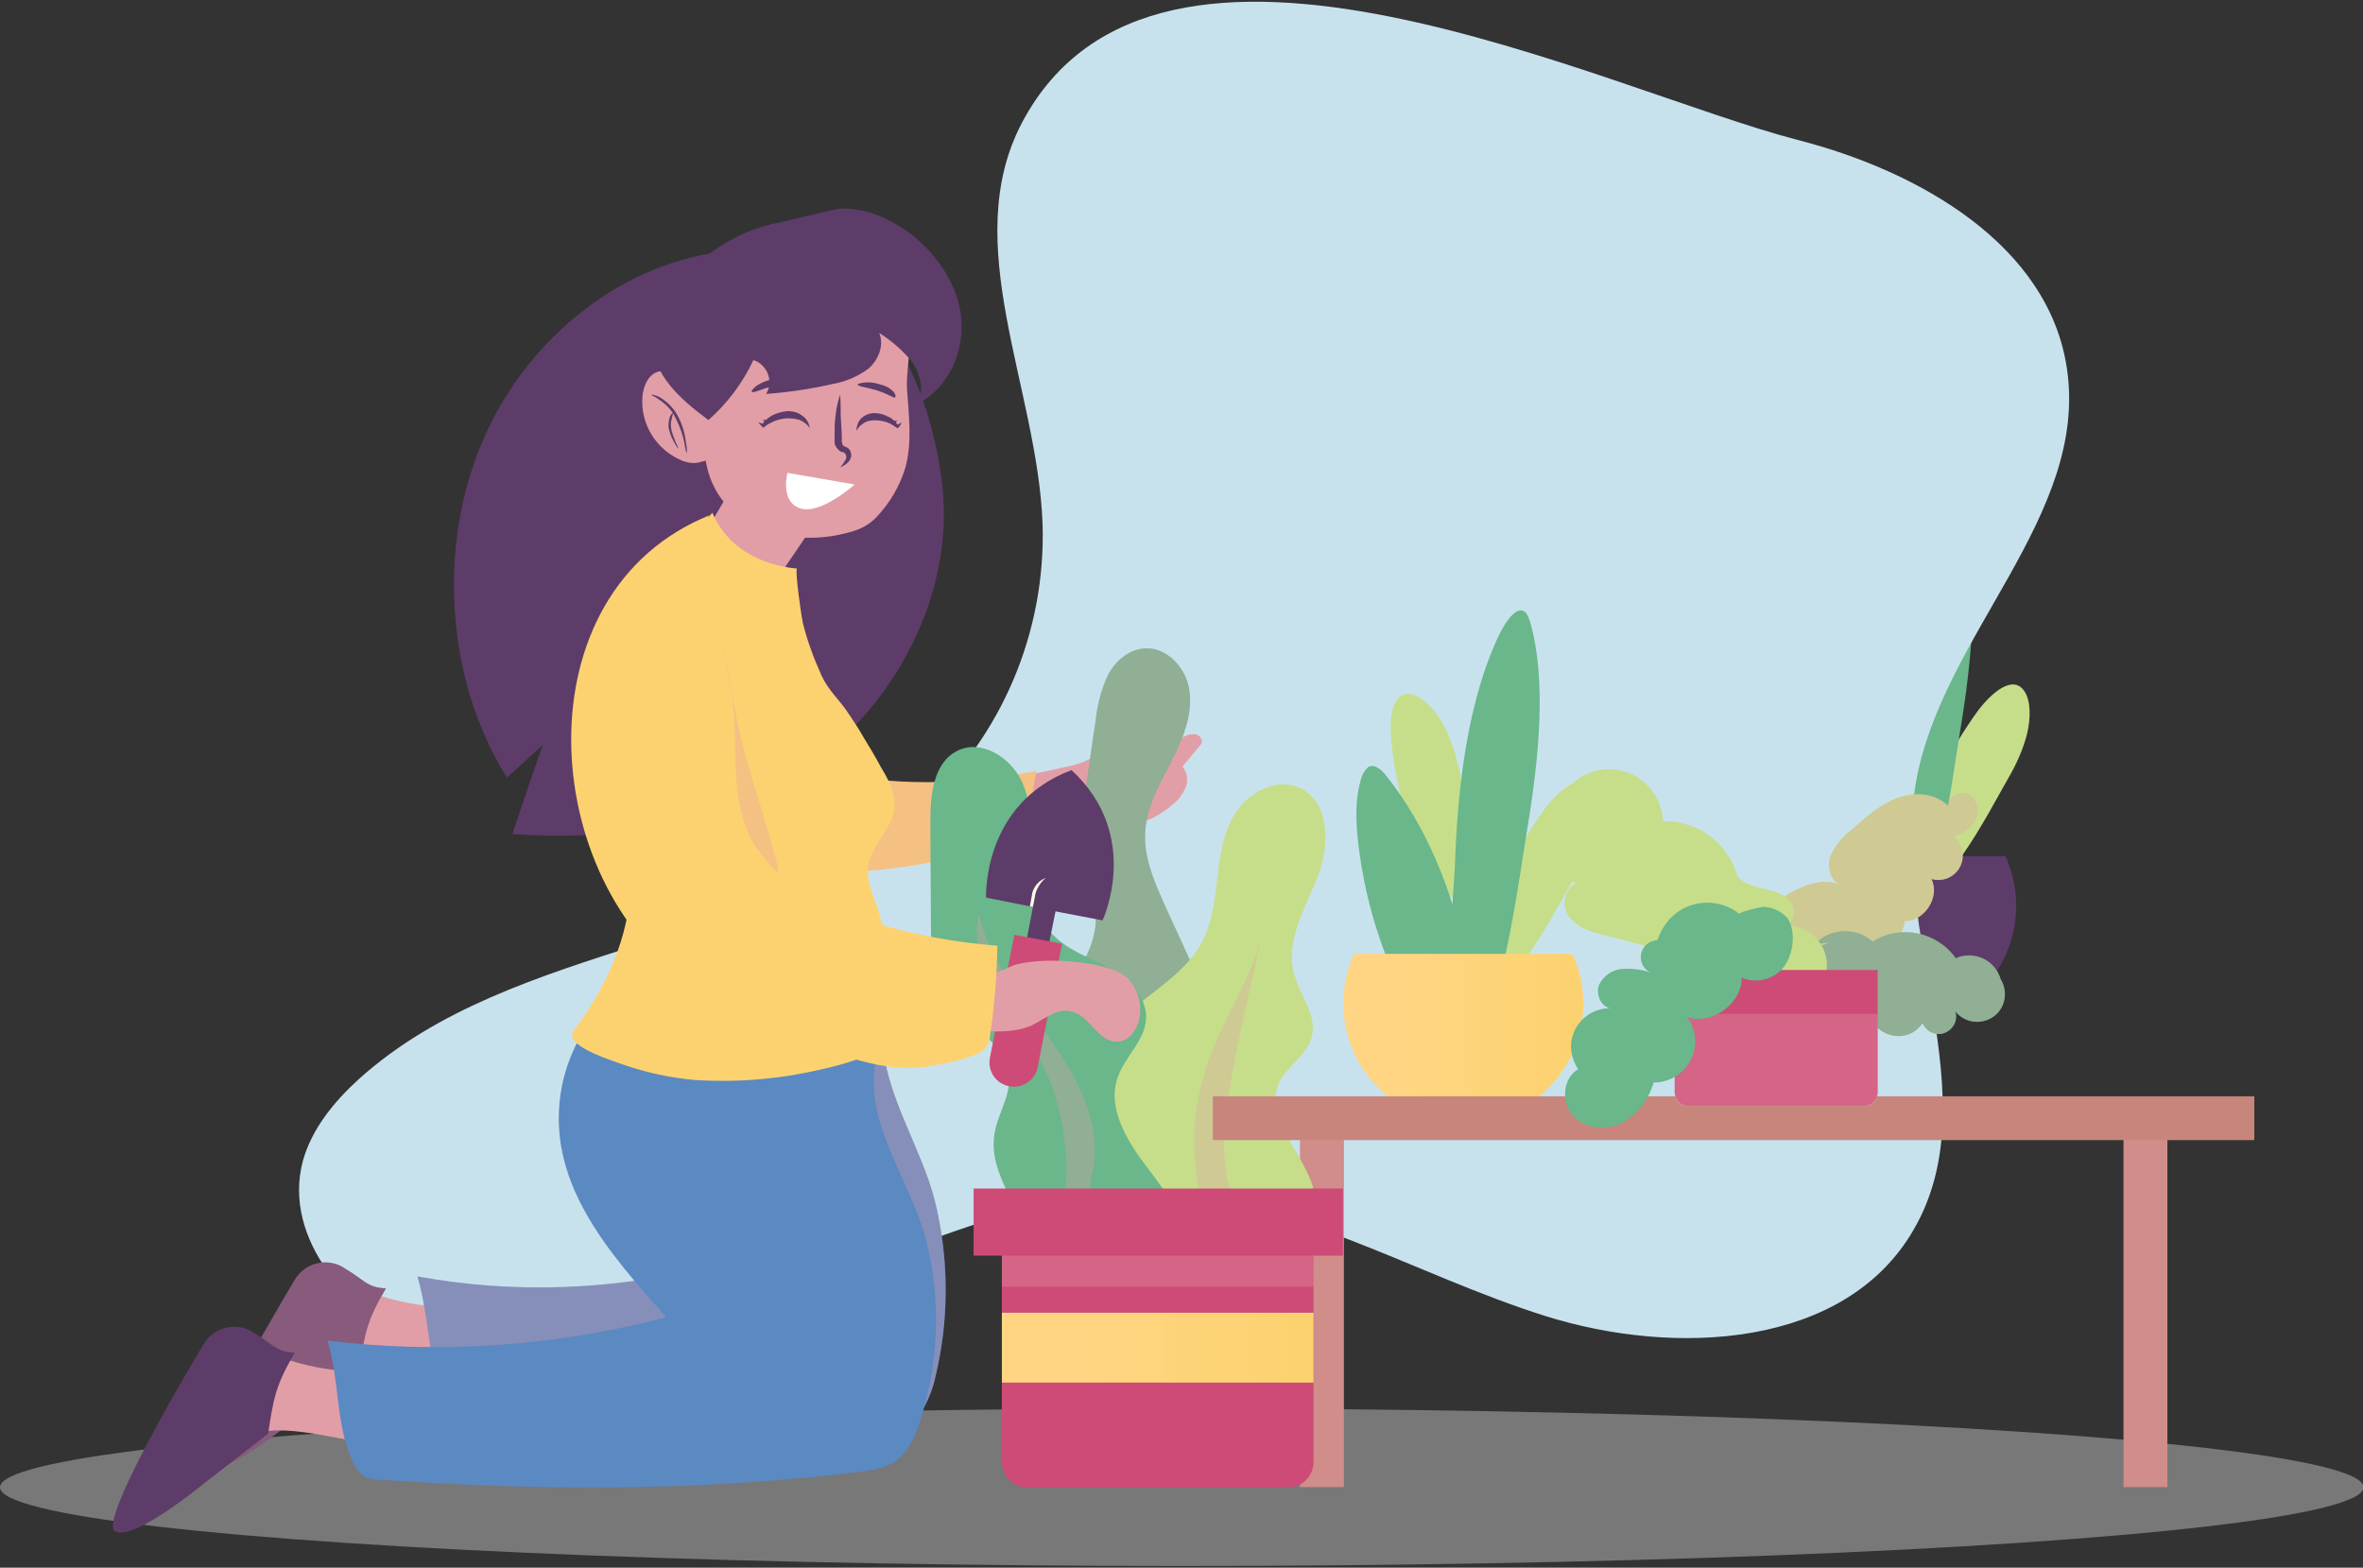 <?xml version="1.0" encoding="utf-8"?>
<!-- Generator: Adobe Illustrator 24.1.2, SVG Export Plug-In . SVG Version: 6.00 Build 0)  -->
<svg version="1.1" id="Layer_1" xmlns="http://www.w3.org/2000/svg" xmlns:xlink="http://www.w3.org/1999/xlink" x="0px" y="0px"
	 viewBox="0 0 426.1 282.7" style="enable-background:new 0 0 426.1 282.7;" xml:space="preserve">
<rect x="0" y="0" width="426.1" height="282.7" fill="#333333" stroke="none"/>
<style type="text/css">
	.st0{fill:#C6DE8A;}
	.st1{fill:#69B78B;}
	.st2{fill:#5E3C69;}
	.st3{opacity:0.45;fill:#CCCCCC;enable-background:new    ;}
	.st4{fill:#C8E2ED;}
	.st5{fill:#C7857C;}
	.st6{opacity:0.32;fill:#E29EA6;enable-background:new    ;}
	.st7{fill:#E29EA6;}
	.st8{opacity:0.32;}
	.st9{fill:url(#SVGID_1_);}
	.st10{fill:#CD4B76;}
	.st11{fill:url(#SVGID_2_);}
	.st12{fill:url(#SVGID_3_);}
	.st13{fill:#F9FAE8;}
	.st14{fill:#5B89C2;}
	.st15{fill:url(#SVGID_4_);}
	.st16{fill:#FFFFFF;}
	.st17{fill:url(#SVGID_5_);}
</style>
<g transform="translate(-51.375 -280.884)">
	<g transform="translate(371.686 372.985)">
		<path class="st0" d="M36.4,36c2.6-3.4,6.3-6.4,8.3-3.5c1.2,1.7,1.2,4.9,0.5,7.8c-0.7,2.7-1.9,5.4-3.3,7.8
			c-3.3,5.7-13.6,26-16.3,17.3C22.9,56.8,32.3,41.6,36.4,36z"/>
		<path class="st0" d="M8.6,23.7c-0.4-4.3,0.3-9,3.7-8.2c2,0.4,4.2,2.8,5.7,5.4c1.3,2.5,2.2,5.2,2.8,8c1.4,6.4,7.6,28.4-0.4,23.8
			C12.6,48.2,9.2,30.7,8.6,23.7z"/>
		<path class="st1" d="M20.1,46.2c0.5-14.2,2.3-29.7,8.1-41.7c1.3-2.6,3.3-5.2,4.7-3.7c0.4,0.5,0.6,1.2,0.8,1.8
			c2.9,10.3,1.6,24.1-0.5,36.8c-1.2,7-4.8,35.2-9.6,37C16.8,79,19.9,52.5,20.1,46.2z"/>
		<path class="st1" d="M15.9,78.5C9,68.2,4.6,56.5,2.9,44.2c-0.6-4.4-1-9,0.2-13.2c0.2-0.9,0.7-1.8,1.4-2.4c1.1-0.6,2.4,0.6,3.3,1.7
			c10.9,13.8,16.8,34.2,15.7,54.1"/>
		<path class="st2" d="M1.9,62.3C-3,73.2,1.8,86,12.7,90.9c10.9,4.9,23.7,0.1,28.6-10.7c2.6-5.7,2.6-12.2,0-17.9H1.9z"/>
	</g>
	<g transform="translate(51.375 280.884)">
		<ellipse class="st3" cx="213.1" cy="268.2" rx="213.1" ry="14.2"/>
		<path class="st4" d="M184.3,22.1c-11.5,21.8,2.8,47.8,3.7,72.4c0.6,19.4-7.3,38.1-21.6,51.2c-28.1,25.5-73.5,23.5-101.7,48.9
			c-4.5,4.1-8.5,9-10.1,14.8c-3.7,14,8.4,28,22,33c42.9,15.8,86.1-28.4,131.8-27.1c24.6,0.7,46.7,14.6,70.2,22s54.2,5.8,66.5-15.6
			c13.7-23.7-4.4-53.8,0.4-80.7c4.7-26.5,31.2-48,27.2-74.6c-3.3-22.2-26.6-35.5-48.3-41.1C289.4,16.3,208.8-24.2,184.3,22.1z"/>
		<g transform="translate(234.425 201.065)">
			<rect x="0" y="0.3" class="st5" width="7.9" height="66.8"/>
			<rect x="148.5" y="0.3" class="st5" width="7.9" height="66.8"/>
			<rect x="0" y="0.3" class="st6" width="7.9" height="66.8"/>
			<rect x="148.5" y="0.3" class="st6" width="7.9" height="66.8"/>
		</g>
		<path class="st2" d="M169.8,86.5c2.7,20.4-8.5,40.8-24.1,51.7s-34.9,13.5-53.3,12.2c1.8-5.4,3.6-10.8,5.5-16.1
			c-2.2,2-4.3,4-6.5,5.9C80.5,122.8,78.8,98.8,87,79.6s26-32.8,45-34.4C153.9,43.4,166.8,63.9,169.8,86.5z"/>
		<g transform="translate(108.819 125.623)">
			<path class="st7" d="M107.9,8.2c0-0.7-0.4-1.2-1.1-1.4c-0.6-0.1-1.2,0-1.8,0.3c-1.5,0.5-10.6,3.2-11,4.5c0.4-0.9,1-1.8,1.6-2.7
				c3.1-6.1-6.4,1.5-7.1,1.9c-1.5,0.9-3.1,1.5-4.8,1.8c-16.3,3.9-32.6,4.9-49,0c-9.8-2.8-19.2-7-27.9-12.4C2.8,4.9,0.7,11.2,0,17.7
				c20,10.9,42.7,14.7,65.8,8.5c3.8-1,7.4-2.4,11.3-3c9.5-1.4,17.5,3.3,25.6-3.8c1-0.8,1.8-1.9,2.3-3.1c0.5-1.3,0.2-2.7-0.6-3.7
				c1-1.2,2-2.4,3-3.6C107.6,8.8,107.8,8.5,107.9,8.2z"/>
		</g>
		<g transform="translate(108.819 125.623)" class="st8">
			<path class="st7" d="M107.9,8.2c0-0.7-0.4-1.2-1.1-1.4c-0.6-0.1-1.2,0-1.8,0.3c-1.5,0.5-10.6,3.2-11,4.5c0.4-0.9,1-1.8,1.6-2.7
				c3.1-6.1-6.4,1.5-7.1,1.9c-1.5,0.9-3.1,1.5-4.8,1.8c-16.3,3.9-32.6,4.9-49,0c-9.8-2.8-19.2-7-27.9-12.4C2.8,4.9,0.7,11.2,0,17.7
				c20,10.9,42.7,14.7,65.8,8.5c3.8-1,7.4-2.4,11.3-3c9.5-1.4,17.5,3.3,25.6-3.8c1-0.8,1.8-1.9,2.3-3.1c0.5-1.3,0.2-2.7-0.6-3.7
				c1-1.2,2-2.4,3-3.6C107.6,8.8,107.8,8.5,107.9,8.2z"/>
		</g>
		<g transform="translate(109.215 125.23)">
			
				<linearGradient id="SVGID_1_" gradientUnits="userSpaceOnUse" x1="-102.988" y1="44.258" x2="-101.603" y2="44.258" gradientTransform="matrix(77.71 0 0 -31.718 7489.867 1419.99)">
				<stop  offset="0.201" style="stop-color:#FFD584"/>
				<stop  offset="0.917" style="stop-color:#FCD271"/>
			</linearGradient>
			<path class="st9" d="M33.2,12.1c-9.1-2.8-17.9-6.8-26-11.8C2.2,6,0.1,14.3,0,22.4c18.4,9.2,39.3,11.9,59.4,7.7
				c6-1.2,12.7-2.4,16.5-3c0.7-3.2,0.9-10.1,1.8-13.3C62.9,16.7,48,16.8,33.2,12.1z"/>
		</g>
		<g transform="translate(109.215 125.23)" class="st8">
			<path class="st7" d="M33.2,12.1c-9.1-2.8-17.9-6.8-26-11.8C2.2,6,0.1,14.3,0,22.4c18.4,9.2,39.3,11.9,59.4,7.7
				c6-1.2,12.7-2.4,16.5-3c0.7-3.2,0.9-10.1,1.8-13.3C62.9,16.7,48,16.8,33.2,12.1z"/>
		</g>
		<g transform="translate(167.761 116.428)">
			<g transform="translate(21.581)">
				<path class="st1" d="M8.2,50.5c0.3-3.1-1-6-1.7-9c-1.4-6-0.6-12.2,0.3-18.3c0.5-3.2,0.9-6.4,1.4-9.5c0.3-2.9,1-5.7,2.2-8.3
					c1.3-2.6,3.8-4.7,6.6-4.9c3.8-0.3,7.2,3.1,8,6.9s-0.4,7.7-2,11.2s-3.7,6.8-4.9,10.4c-0.8,2.2-1.1,4.6-0.9,6.9
					c0.3,3.7,1.9,7.3,3.4,10.7c0.9,2,1.9,4.1,2.8,6.1c2.2,4.8,4.5,9.7,5.4,15s0.3,11-2.8,15.3C18,94,8.4,85.6,2.7,77.7
					C-5.4,66.3,7,61.1,8.2,50.5z"/>
				<path class="st6" d="M8.2,50.5c0.3-3.1-1-6-1.7-9c-1.4-6-0.6-12.2,0.3-18.3c0.5-3.2,0.9-6.4,1.4-9.5c0.3-2.9,1-5.7,2.2-8.3
					c1.3-2.6,3.8-4.7,6.6-4.9c3.8-0.3,7.2,3.1,8,6.9s-0.4,7.7-2,11.2s-3.7,6.8-4.9,10.4c-0.8,2.2-1.1,4.6-0.9,6.9
					c0.3,3.7,1.9,7.3,3.4,10.7c0.9,2,1.9,4.1,2.8,6.1c2.2,4.8,4.5,9.7,5.4,15s0.3,11-2.8,15.3C18,94,8.4,85.6,2.7,77.7
					C-5.4,66.3,7,61.1,8.2,50.5z"/>
			</g>
			<path class="st0" d="M48.9,53.6c2-3.7,2.4-8,2.9-12.2s1.2-8.5,3.7-11.9s7.1-5.6,11-3.9c5.6,2.5,5.6,10.5,3.3,16.2
				s-5.8,11.5-4.2,17.4c1,3.9,4.2,7.4,3.2,11.3c-0.8,3.3-4.4,5.2-5.9,8.3c-3.3,7.3,6.7,14.2,6.6,22.2c0,3.7-2.4,7.1-5.4,9.1
				c-3.2,1.9-6.8,3-10.5,3.1c-7.6,0.5-15.6-1.5-21.3-6.6c-7.6-6.8-9.7-18.6-5.5-27.6c2.4-5.5,6-10.4,10.6-14.2
				C41.6,61.3,46.3,58.4,48.9,53.6z"/>
			<path class="st1" d="M14.2,77.8C14,71.6,6.4,68.6,2.9,63.4c-2.7-4-2.8-9.2-2.8-14C0.1,43.5,0,37.6,0,31.8C0,27,0.5,21.2,4.8,19
				c4.2-2.2,9.5,1,11.6,5.3s1.7,9.2,1.7,14s0.5,9.9,3.6,13.4c2.7,3.1,6.7,4.4,10.3,6.3s7.1,5.2,6.9,9.3c-0.2,3.9-3.8,6.8-5.1,10.5
				c-2,5.6,1.7,11.6,5.3,16.3s7.7,10.2,6.6,16.1c-2.5,12.9-19.2,7.9-25,0.7c-2.8-3.5-5-8.4-6.9-12.5c-1.5-3.3-2.7-6.2-2.3-9.9
				S14.4,81.6,14.2,77.8z"/>
			<path class="st6" d="M47.6,87.8c0.2-4.4,1.1-8.7,2.5-12.8c2.6-7.6,8-15.2,9.7-23c-1.5,6.7-2.9,13.4-4.4,20.1
				C54.3,77.9,53,83.8,53,89.8c-0.1,4.8,1,9.6,3.2,13.8c1,1.9,3.2,4.1-0.3,4.4c-1.8,0.2-4.1-2-5-3.3c-1.1-1.6-1.8-3.5-2.2-5.4
				C47.8,95.5,47.5,91.7,47.6,87.8z"/>
			<path class="st6" d="M9,56.4c-0.7-2.7-0.8-5.5-0.3-8.2c1.4,6.3,4.9,11.8,8.7,17s7.8,10.3,10.2,16.2c1.4,3.2,2.1,6.7,2.1,10.3
				c0,1.9-0.6,3.6-0.8,5.4c-0.1,1.5,0.4,3.1-0.1,4.6c-0.4,1.3-1.7,2.1-3,1.8c-1.7-0.6-1.7-2.9-1.5-4.6c0.7-7-0.3-14-2.8-20.5
				c-2.5-6.4-7.2-10.7-10.4-16.6C10.2,60.1,9.5,58.3,9,56.4z"/>
			<path class="st10" d="M12.9,99h56.2l0,0v48.2c0,2.6-2.1,4.6-4.6,4.6c0,0,0,0,0,0h-47c-2.6,0-4.6-2.1-4.6-4.6V99L12.9,99z"/>
			
				<linearGradient id="SVGID_2_" gradientUnits="userSpaceOnUse" x1="-154.992" y1="58.592" x2="-153.992" y2="58.592" gradientTransform="matrix(56.235 0 0 -12.624 8728.906 866.237)">
				<stop  offset="0.201" style="stop-color:#FFD584"/>
				<stop  offset="0.917" style="stop-color:#FCD271"/>
			</linearGradient>
			<rect x="12.9" y="120.3" class="st11" width="56.2" height="12.6"/>
			<rect x="12.9" y="99" class="st6" width="56.2" height="16.6"/>
			<rect x="7.8" y="97.9" class="st10" width="66.6" height="12.1"/>
		</g>
		<g transform="translate(242.258 109.705)">
			<path class="st0" d="M36.4,36c2.6-3.4,6.3-6.4,8.3-3.5c1.2,1.7,1.2,4.9,0.5,7.8c-0.7,2.7-1.9,5.4-3.3,7.8
				c-3.3,5.7-13.6,26-16.3,17.3C22.9,56.8,32.3,41.6,36.4,36z"/>
			<path class="st0" d="M8.6,23.7c-0.4-4.3,0.3-9,3.7-8.2c2,0.4,4.2,2.8,5.7,5.4c1.3,2.5,2.2,5.2,2.8,8c1.4,6.4,7.6,28.4-0.4,23.8
				C12.6,48.2,9.2,30.7,8.6,23.7z"/>
			<path class="st1" d="M20.1,46.2c0.5-14.2,2.3-29.7,8.1-41.7c1.3-2.6,3.3-5.2,4.7-3.7c0.4,0.5,0.6,1.2,0.8,1.8
				c2.9,10.3,1.6,24.1-0.5,36.8c-1.2,7-4.8,35.2-9.6,37C16.8,79,19.9,52.5,20.1,46.2z"/>
			<path class="st1" d="M15.9,78.5C9,68.2,4.6,56.5,2.9,44.2c-0.6-4.4-1-9,0.2-13.2c0.2-0.9,0.7-1.8,1.4-2.4
				c1.1-0.6,2.4,0.5,3.3,1.7c10.9,13.8,16.8,34.2,15.7,54.1"/>
			
				<linearGradient id="SVGID_3_" gradientUnits="userSpaceOnUse" x1="-229.559" y1="59.925" x2="-228.559" y2="59.925" gradientTransform="matrix(43.189 0 0 -30.536 9914.481 1907.412)">
				<stop  offset="0.201" style="stop-color:#FFD584"/>
				<stop  offset="0.917" style="stop-color:#FCD271"/>
			</linearGradient>
			<path class="st12" d="M1.9,62.3C-3,73.2,1.8,86,12.7,90.9c10.9,4.9,23.7,0.1,28.6-10.7c2.6-5.7,2.6-12.2,0-17.9H1.9z"/>
		</g>
		<rect x="218.7" y="197.7" class="st5" width="187.8" height="7.9"/>
		<g transform="translate(280.581 138.42)">
			<path class="st0" d="M51.2,21.2c-1.8-0.9-2.4-3.4-1.7-5.3c0.9-1.9,2.2-3.5,3.8-4.7c2.5-2.2,5-4.5,8.2-5.7s7-0.9,9.3,1.5
				c-0.2-1.7,2.1-3,3.6-2.2c1.5,1,2.1,2.9,1.3,4.5c-0.8,1.6-2.3,2.7-4,3.1c1.9,1.5,2.2,4.3,0.7,6.2c-1.1,1.4-2.9,2-4.7,1.5
				c1.6,3.2-1.2,7.6-4.8,7.6c-0.3,2.8-2.8,4.9-5.6,4.6c-0.7,3-3.6,5.1-6.7,4.7c-0.5-0.1-4,2.8-5,3.1c-2.2,0.7-4.5,0.9-6.7,0.4
				c-4.1-0.9-7.8-3.4-6.6-7.8C34,27.5,45.5,18.1,51.2,21.2z"/>
			<path class="st6" d="M51.2,21.2c-1.8-0.9-2.4-3.4-1.7-5.3c0.9-1.9,2.2-3.5,3.8-4.7c2.5-2.2,5-4.5,8.2-5.7s7-0.9,9.3,1.5
				c-0.2-1.7,2.1-3,3.6-2.2c1.5,1,2.1,2.9,1.3,4.5c-0.8,1.6-2.3,2.7-4,3.1c1.9,1.5,2.2,4.3,0.7,6.2c-1.1,1.4-2.9,2-4.7,1.5
				c1.6,3.2-1.2,7.6-4.8,7.6c-0.3,2.8-2.8,4.9-5.6,4.6c-0.7,3-3.6,5.1-6.7,4.7c-0.5-0.1-4,2.8-5,3.1c-2.2,0.7-4.5,0.9-6.7,0.4
				c-4.1-0.9-7.8-3.4-6.6-7.8C34,27.5,45.5,18.1,51.2,21.2z"/>
			<path class="st1" d="M36,36.3c1.4,4.3,5.9,6.7,10.2,5.3c1.3-0.4,2.4-1.1,3.4-2.1c0.8,3,3.8,4.8,6.7,4c0,0,0.1,0,0.1,0
				c0.2,3,2.8,5.1,5.8,4.9c1.6-0.1,3-1,3.9-2.3c0.7,1.6,2.5,2.4,4.1,1.7c1.6-0.7,2.4-2.5,1.7-4.1c-0.1-0.4-0.4-0.7-0.6-1
				c1,2.6,3.9,3.8,6.5,2.8s3.8-3.9,2.8-6.5c-0.1-0.3-0.2-0.5-0.4-0.8c-0.9-3.2-4.2-5-7.4-4.1c-0.2,0.1-0.5,0.2-0.7,0.3
				c-3.4-4.8-10-6.2-15-3c-3-2.7-7.7-2.5-10.5,0.5c1-0.1,1.9-0.3,2.9-0.4"/>
			<path class="st6" d="M36,36.3c1.4,4.3,5.9,6.7,10.2,5.3c1.3-0.4,2.4-1.1,3.4-2.1c0.8,3,3.8,4.8,6.7,4c0,0,0.1,0,0.1,0
				c0.2,3,2.8,5.1,5.8,4.9c1.6-0.1,3-1,3.9-2.3c0.7,1.6,2.5,2.4,4.1,1.7c1.6-0.7,2.4-2.5,1.7-4.1c-0.1-0.4-0.4-0.7-0.6-1
				c1,2.6,3.9,3.8,6.5,2.8s3.8-3.9,2.8-6.5c-0.1-0.3-0.2-0.5-0.4-0.8c-0.9-3.2-4.2-5-7.4-4.1c-0.2,0.1-0.5,0.2-0.7,0.3
				c-3.4-4.8-10-6.2-15-3c-3-2.7-7.7-2.5-10.5,0.5c1-0.1,1.9-0.3,2.9-0.4"/>
			<path class="st0" d="M47.5,39.8c2.3-3.2,1.6-7.6-1.6-9.9c-1.5-1.1-3.4-1.6-5.3-1.3c1.9,0.2,2.9-2.5,1.9-4.1s-3-2.2-4.8-2.6
				s-3.8-0.9-5-2.3c-1.6-6-7.2-10.1-13.4-9.9c-0.2-5.4-4.7-9.6-10.1-9.4c-2.3,0.1-4.6,1-6.3,2.6C1.4,4.3,0.5,6.3,0.5,8.4
				c0.1,2.1,1.7,3.9,3.8,4.2c-2.3-0.1-4.2,1.6-4.3,3.9c-0.1,2.3,1.6,4.2,3.9,4.3c0.3,0,0.7,0,1-0.1c-2.7-0.4-4.2,3.5-2.8,5.8
				s4.3,3.2,6.9,3.8c2.7,0.7,5.5,1.4,8.2,2.2c1.9,0.5,4.2,1,5.7-0.3c0.9,4.2,5,6.9,9.2,6c1.3-0.3,2.5-0.9,3.5-1.7"/>
			<path class="st10" d="M21.4,36.5H58l0,0v22c0,1.4-1.1,2.5-2.5,2.5H23.9c-1.4,0-2.5-1.1-2.5-2.5V36.5L21.4,36.5z"/>
			<path class="st6" d="M21.4,44.4H58l0,0V59c0,1.2-0.9,2.1-2.1,2.1H23.5c-1.2,0-2.1-0.9-2.1-2.1c0,0,0,0,0,0V44.4L21.4,44.4z"/>
			<path class="st1" d="M33.1,26.4c-4-3.2-9.9-2.6-13.1,1.5c-0.8,1-1.3,2.1-1.7,3.2c-1.7,0.1-3.1,1.5-3,3.2c0,1.2,0.8,2.3,1.9,2.7
				c-1.7-0.6-3.5-0.8-5.2-0.7c-1.8,0.1-3.4,1.2-4.2,2.8c-0.7,1.6,0.2,3.9,1.9,4.3c-3.8,0-6.9,3-7,6.8c0,1.5,0.5,3,1.3,4.2
				c-2.8,1.6-3.1,5.9-1,8.3s5.9,2.8,8.8,1.4c2.8-1.5,4.9-4.2,5.8-7.3c4.1,0,7.5-3.3,7.5-7.4c0-1.6-0.5-3.2-1.5-4.4
				c4.5,1.5,9.9-2.4,9.9-7.1c2.3,1,5,0.5,6.9-1.2c2.5-2.3,3-7.3,1.3-9.6c-1.1-1.2-2.6-1.9-4.2-2C37.1,25.1,32.7,26.1,33.1,26.4z"/>
		</g>
		<g transform="translate(177.816 138.571)">
			<path class="st2" d="M15.4,0.3C-0.8,6.4,0,23.3,0,23.3l10.5,2.1L21,27.4C21,27.4,28.2,12.1,15.4,0.3z"/>
			<g transform="translate(7.894 19.368)">
				<path class="st13" d="M0,5.5l0.4-2.2c0,0,0-0.1,0-0.1c0.4-1.7,1.9-3,3.2-2.8h0L2.6,6L0,5.5z"/>
			</g>
			<path class="st2" d="M11.2,32.3l1.8-8.9c0.2-0.9-0.3-3.5-1.4-3.8s-2.5,2-2.7,3l-1.7,8.9L11.2,32.3z"/>
			<path class="st10" d="M5.1,30L0.7,52.1c-0.5,2.4,1,4.7,3.4,5.2c2.4,0.5,4.7-1,5.2-3.4c0,0,0-0.1,0-0.1l4.4-22.2L5.1,30z"/>
		</g>
		<g transform="translate(20.448 37.244)">
			<g transform="translate(16.436 124.041)">
				<g transform="translate(0 66.059)">
					<path class="st7" d="M124.8,27c-8.2,1-17.8-0.2-26.3-0.8c-9.7-0.6-19.4-1.4-29.1-2.3c-6.8-0.6-13.6-1.3-20.4-2
						c-5.6-0.6-17.7-4.2-22.9-2.4c-3.2,1.1-8.6,2.4-11.8,0.5S20,0.3,25.8,3.7c14.9,8.8,38.5,3.4,54.7,0.9c7.5-1.2,17.6-4.7,25.2-3.8
						C117.9,2.1,121.6,17.8,124.8,27z"/>
					<path class="st2" d="M32.7,5c-3.4,5.8-3.8,8-4.8,14.6l-11.6,9c0,0-12.7,10.5-16,8.6s16-33.8,16-33.8c1.8-3,5.7-4,8.7-2.2
						c0.1,0.1,0.2,0.1,0.3,0.2C28.9,3.5,29.2,4.8,32.7,5z"/>
				</g>
				<path class="st14" d="M129.8,92.4c-0.4,0.7-0.9,1.3-1.5,1.8c-1.6,1.3-3.7,1.5-5.8,1.7c-25,2.4-49.7,1.2-74.9-1.8
					c-0.9,0-1.9-0.3-2.7-0.8c-1-0.8-1.7-1.9-2-3.1c-2.7-6.9-2.4-14.1-4.5-21.3C55.9,72.1,74,71.4,91.3,67
					c-9.4-11.9-20.2-25.3-17.8-42C75.3,11.7,85.2,2.1,97.2,2.2c3.2,0,6.4,1.8,9.5,1.5c2.5-0.2,9.6-4.8,12-3
					c3.4,2.6,4.7,7.7,4.6,12.1s-1.1,8.8-1,13.3c0.2,9.7,7,19.6,9.4,29.2c2.6,10.5,2.6,21.6,0,32.1C131.3,89.2,130.6,90.9,129.8,92.4
					z"/>
			</g>
			<g transform="translate(16.436 124.041)" class="st8">
				<g transform="translate(0 66.059)">
					<path class="st7" d="M124.8,27c-8.2,1-17.8-0.2-26.3-0.8c-9.7-0.6-19.4-1.4-29.1-2.3c-6.8-0.6-13.6-1.3-20.4-2
						c-5.6-0.6-17.7-4.2-22.9-2.4c-3.2,1.1-8.6,2.4-11.8,0.5S20,0.3,25.8,3.7c14.9,8.8,38.5,3.4,54.7,0.9c7.5-1.2,17.6-4.7,25.2-3.8
						C117.9,2.1,121.6,17.8,124.8,27z"/>
					<path class="st7" d="M32.7,5c-3.4,5.8-3.8,8-4.8,14.6l-11.6,9c0,0-12.7,10.5-16,8.6s16-33.8,16-33.8c1.8-3,5.7-4,8.7-2.2
						c0.1,0.1,0.2,0.1,0.3,0.2C28.9,3.5,29.2,4.8,32.7,5z"/>
				</g>
				<path class="st7" d="M129.8,92.4c-0.4,0.7-0.9,1.3-1.5,1.8c-1.6,1.3-3.7,1.5-5.8,1.7c-25,2.4-49.7,1.2-74.9-1.8
					c-0.9,0-1.9-0.3-2.7-0.8c-1-0.8-1.7-1.9-2-3.1c-2.7-6.9-2.4-14.1-4.5-21.3C55.9,72.1,74,71.4,91.3,67
					c-9.4-11.9-20.2-25.3-17.8-42C75.3,11.7,85.2,2.1,97.2,2.2c3.2,0,6.4,1.8,9.5,1.5c2.5-0.2,9.6-4.8,12-3
					c3.4,2.6,4.7,7.7,4.6,12.1s-1.1,8.8-1,13.3c0.2,9.7,7,19.6,9.4,29.2c2.6,10.5,2.6,21.6,0,32.1C131.3,89.2,130.6,90.9,129.8,92.4
					z"/>
			</g>
			<g transform="translate(0 201.698)">
				<path class="st7" d="M124.8,27c-8.2,1-17.8-0.2-26.3-0.8c-9.7-0.6-19.4-1.4-29.1-2.3c-6.8-0.6-13.6-1.3-20.4-2
					c-5.6-0.6-17.7-4.2-22.9-2.4c-3.2,1.1-8.6,2.4-11.8,0.5S20,0.3,25.8,3.7c14.9,8.8,38.5,3.4,54.7,0.9C88,3.3,98-0.2,105.6,0.7
					C117.9,2.1,121.6,17.8,124.8,27z"/>
				<path class="st2" d="M32.7,5c-3.4,5.8-3.8,8-4.8,14.6l-11.6,9c0,0-12.7,10.5-16,8.6s16-33.8,16-33.8c1.8-3,5.7-4,8.7-2.2
					c0.1,0.1,0.2,0.1,0.3,0.2C28.9,3.5,29.2,4.8,32.7,5z"/>
			</g>
			<path class="st14" d="M143,224.3c-0.5,0.7-1.1,1.3-1.9,1.9c-1.9,1.4-4.4,1.7-6.7,2c-28.9,3.5-57.4,3.4-86.3,1.4
				c-1,0-2.1-0.2-3-0.7c-1-0.8-1.8-1.8-2.2-3.1c-2.9-6.9-2.1-14.2-4.3-21.3c20.4,2.5,41.2,1,61.1-4.2
				c-10.3-11.6-22.2-24.7-18.8-41.8c2.8-13.6,14.5-23.5,28.3-24c3.7-0.1,7.3,1.5,10.8,1.2c2.9-0.3,11.3-5.2,14-3.5
				c3.8,2.4,5.1,7.5,4.8,12.1s-1.7,9-1.7,13.5c-0.1,9.8,7.3,19.5,9.6,29.2c2.6,10.7,2.1,22-1.4,32.5
				C144.8,221.1,144,222.8,143,224.3z"/>
			<path class="st7" d="M113.8,47l-11.1,18.4l14.5,5.4l13.9-20.5L113.8,47z"/>
			
				<linearGradient id="SVGID_4_" gradientUnits="userSpaceOnUse" x1="-14.895" y1="129.718" x2="-13.895" y2="129.718" gradientTransform="matrix(60.069 0 0 -102.594 543.009 13414.724)">
				<stop  offset="0.201" style="stop-color:#FFD584"/>
				<stop  offset="0.917" style="stop-color:#FCD271"/>
			</linearGradient>
			<path class="st15" d="M135.2,95.6c1.1,1.8,2.2,3.6,3.2,5.5c1.4,2.3,2.8,4.9,2.4,7.6c-0.5,3.8-4.3,6.6-4.7,10.4
				c-0.3,2.2,0.6,4.4,1.4,6.5c1.4,4.1,2.2,8.4,2.3,12.7c0,2-0.2,4.2,0,6.1c0.1,0.5,2,5.1,2.9,4.2c-4.1,4.1-9.9,5.9-15.5,7.1
				c-7.4,1.7-15,2.3-22.5,1.8c-4.3-0.4-8.5-1.3-12.6-2.7c-1.9-0.7-9.2-2.9-9.4-5.3c0-0.5,0.2-1,0.6-1.3c5.6-7.5,9.7-16.5,10-26
				c0.4-9.9-3.4-19.5-2.9-29.5c0.5-9.6,2.1-18.1,7.1-26.5c2.9-4.9,7.4-6.8,10.5-11c2.6,6.3,8.8,9.5,15.3,10.1c-0.5,0,0.8,8.9,1,9.7
				c0.8,3.3,2,6.5,3.4,9.6c1.3,2.8,3.3,4.4,4.9,6.9C133.5,92.8,134.4,94.2,135.2,95.6z"/>
			<path class="st6" d="M122.2,63.4l8.9-13.1L113.7,47c-1.3,2.2-2.7,4.4-4,6.7c-1.6,2.8,0.7,5.7,3.2,7
				C113.9,61.3,121.7,64.2,122.2,63.4z"/>
			<path class="st7" d="M142.8,47.1c-1,3.3-2.7,6.2-5,8.7c-2.2,2.4-4.6,2.9-7.5,3.5c-9.2,1.7-21.5-1.5-23.5-13.5
				c-1.7,0.8-3.5-1-3.9-3c-0.3-1.9,0.4-3.4,0.6-5.3c0.2-1.5,0.2-3,0.5-4.5c0.7-3.7,1.6-7.5,3.6-10.7c2-3.1,4.9-5.6,8.3-7
				c3.1-1.3,6.4-2.1,9.8-2.6c5.6-1,13.9-2,17.2,4.8c1.9,3.9,0,10.8,0.2,15.3C143.4,37.5,144.1,42.4,142.8,47.1z"/>
			<g transform="translate(95.316 29.393)">
				<path class="st7" d="M2.6,0.5C1,1.2,0.3,3,0.1,4.7c-0.5,5.1,2.5,9.9,7.3,11.8c1.4,0.5,3.2,0.6,4.2-0.5c1-1.1,0.7-2.9,0.2-4.4
					C10.8,8.8,6.8-1.2,2.6,0.5z"/>
				<g transform="translate(1.653 4.251)">
					<path class="st2" d="M0,0.3c0.7,0,1.3,0.3,1.8,0.6C3.2,1.8,4.3,3,5,4.5C5.7,5.9,6.1,7.4,6.3,9c0.1,0.6,0.2,1.3,0.1,1.9
						C6.2,10.3,6.1,9.7,6,9C5.7,7.5,5.2,6.1,4.5,4.7C3.9,3.3,2.9,2.2,1.6,1.3C0.7,0.6,0,0.4,0,0.3z"/>
					<g transform="translate(3.106 3.264)">
						<path class="st2" d="M1.8,6.7c-0.1,0-0.3-0.3-0.6-0.8c-0.4-0.7-0.8-1.5-1-2.3C-0.1,2.9,0,2,0.2,1.2c0.2-0.6,0.5-0.9,0.6-0.8
							c0.1,0-0.1,0.4-0.2,1C0.4,2,0.4,2.8,0.6,3.6C0.8,4.3,1.1,5,1.4,5.8C1.7,6.3,1.8,6.7,1.8,6.7z"/>
					</g>
				</g>
			</g>
			<g transform="translate(115.15 30.626)">
				<path class="st2" d="M0,2.8c-0.2-0.1,0.1-0.5,0.8-1.1C1.9,1,3,0.6,4.3,0.4c1.3-0.2,2.7-0.1,4,0.2c1,0.3,1.5,0.6,1.4,0.8
					c-0.2,0.3-2.4-0.2-5,0.2C2.1,2,0.4,3.1,0,2.8z"/>
				<g transform="translate(19.062 0.702)">
					<path class="st2" d="M0,0.8c0-0.2,0.5-0.3,1.3-0.4c1-0.1,2,0.1,2.9,0.4C5.1,1,5.8,1.4,6.5,2.1c0.4,0.5,0.4,0.9,0.2,1
						S6.2,2.9,5.6,2.7C4.9,2.3,4.2,2.1,3.4,1.8C1.7,1.3,0,1.1,0,0.8z"/>
				</g>
				<path class="st2" d="M15.9,3.3c-0.4,1.2-0.7,2.4-0.8,3.6c-0.2,1.2-0.2,2.4-0.2,3.7l0,0.9l0,0.2c0,0.1,0,0.2,0,0.3
					c0,0.2,0.1,0.4,0.2,0.6c0.2,0.4,0.5,0.7,0.8,0.9c0.2,0.1,0.4,0.2,0.6,0.2c0.1,0,0.1,0,0.2,0.1c0.3,0.3,0.4,0.8,0.2,1.2
					c-0.3,0.5-0.6,1-1,1.4c0.6-0.2,1.2-0.6,1.6-1.1c0.2-0.3,0.4-0.7,0.4-1c0-0.4-0.1-0.9-0.4-1.2c-0.2-0.2-0.4-0.3-0.6-0.4
					c-0.1,0-0.2-0.1-0.3-0.1c-0.2-0.1-0.3-0.3-0.3-0.5c0-0.1-0.1-0.2-0.1-0.3c0,0,0-0.1,0-0.1v-0.2l0-0.9L16,7
					C16,5.8,16,4.5,15.9,3.3z"/>
				<path class="st16" d="M18.5,19.5L6.4,17.4c0,0-1.4,5.2,2.3,6.4S18.5,19.5,18.5,19.5z"/>
				<g transform="translate(1.104 5.964)">
					<path class="st2" d="M9.3,3.4C8.9,2.7,8.2,2.2,7.5,1.9C6.8,1.7,6.1,1.6,5.4,1.6C4.6,1.6,3.9,1.8,3.2,2c-0.7,0.3-1.4,0.6-2,1.1
						L1.1,3.2C1,3.3,0.9,3.3,0.8,3.2C0.5,2.9,0.3,2.6,0,2.3c0.4,0.1,0.8,0.3,1.1,0.4l-0.4,0C1.2,2,1.9,1.4,2.7,1
						c0.8-0.4,1.7-0.6,2.6-0.7c0.9,0,1.9,0.2,2.6,0.8C8.7,1.6,9.2,2.4,9.3,3.4z"/>
					<path class="st2" d="M1.3,2.5L0.9,1.8L1.7,2c0.2,0,0.3,0.2,0.2,0.4S1.7,2.7,1.5,2.7C1.4,2.7,1.3,2.6,1.3,2.5z"/>
				</g>
				<g transform="translate(18.842 6.321)">
					<path class="st2" d="M0,3.5C0.3,2.9,0.8,2.4,1.5,2C2,1.7,2.7,1.6,3.3,1.6c0.7,0,1.3,0.1,2,0.3c0.7,0.2,1.3,0.6,1.9,1L7.3,3
						C7.4,3,7.5,3,7.5,3c0,0,0,0,0,0C7.8,2.7,8,2.3,8.2,2C7.8,2.2,7.5,2.3,7.2,2.5l0.3,0C7,1.8,6.4,1.2,5.6,0.9
						C4.9,0.5,4,0.3,3.2,0.3c-0.8,0-1.6,0.3-2.3,0.9C0.3,1.8,0,2.6,0,3.5z"/>
					<path class="st2" d="M7,2.3l0.3-0.7L6.6,1.8C6.5,1.9,6.4,2.1,6.5,2.3c0.1,0.1,0.2,0.2,0.4,0.2C6.9,2.5,7,2.4,7,2.3z"/>
				</g>
			</g>
			<path class="st7" d="M104.8,138.5c4.1,2.9,9.2,3.9,14.1,4.7c7.8,1.3,15.5,2.4,23.3,3.3c6.4,0.7,18.2,4.2,24.1,0.8
				c2.1-1.2,4.3-2.8,6.6-2.1c3.2,0.8,4.7,5.5,8.1,5.4c2.3,0,3.8-2.5,4.1-4.7c0.3-2.5-0.5-5-2.3-6.8c-3.5-3.3-16.6-3.9-20.9-2.1
				c-1,0.5-2.1,1-3.2,1.2c-1.2,0.1-2.5-0.1-3.7-0.5c-7.6-2.3-15.2-4.6-22.8-6.9c-6.2-1.9-12.7-3.9-17.7-8c-2.9-2.6-5.4-5.5-7.5-8.8
				c-2.9-4.3-5.6-8.7-8-13.3c-0.3-0.7-5.3,7.2-5.5,8c-1.1,3.4-1.1,7-0.2,10.5C95.2,126,98.8,134.2,104.8,138.5z"/>
			<path class="st6" d="M120.1,121.4c-3.8,4.7-8.9,8.3-14.6,10.3c2.7-9.9,2.7-20.2,2.4-30.3c-0.2-6.4-3.3-23.4,0.4-28.3
				c2.3,7.8,3.3,16.6,5.3,24.6C114.1,100.1,120.8,120.5,120.1,121.4z"/>
			
				<linearGradient id="SVGID_5_" gradientUnits="userSpaceOnUse" x1="-13.489" y1="129.75" x2="-12.489" y2="129.75" gradientTransform="matrix(76.846 0 0 -99.772 667.995 13050.806)">
				<stop  offset="0.201" style="stop-color:#FFD584"/>
				<stop  offset="0.917" style="stop-color:#FCD271"/>
			</linearGradient>
			<path class="st17" d="M116.4,116.2c4.4,6.5,12.1,10.2,19.6,12.6c7.6,2.4,15.5,3.9,23.4,4.5c-0.1,5.3-0.5,10.7-1.3,16
				c0,1-0.4,2-1.1,2.7c-2,1.9-9.7,3.1-12.2,3.3c-7.6,0.4-14.9-2.7-22-5.7c-6.4-2.8-12.8-5.5-18.6-9.4c-27.6-18.4-31.3-70.8,3.5-84.6
				c-2.6,1,3.1,28.6,3.7,31.9c1.7,9.6-1,19.5,4.6,28.3C116.2,115.9,116.3,116,116.4,116.2z"/>
			<path class="st2" d="M130.7,0.4c4.8-0.3,9.5,1.8,13.3,4.7c4.7,3.8,8.4,9.2,8.9,15.2s-2.4,12.5-7.8,15.2c1.1-2.4,0.4-5.3-1.1-7.5
				c-1.7-2.1-3.7-3.8-5.9-5.2c0.9,2.2-0.1,4.8-1.9,6.4c-1.9,1.4-4.1,2.4-6.5,2.8c-3.9,0.9-8,1.5-12,1.8c1.2-2,0.5-4.5-1.4-5.7
				c-0.3-0.2-0.6-0.3-0.9-0.4c-1.9,4.1-4.7,7.8-8.1,10.8c-4.9-3.6-10.3-8.3-10-14.4c0.2-2.2,0.9-4.3,2-6.1
				c4.4-8,12.1-13.5,21.1-15.2"/>
		</g>
	</g>
</g>
</svg>
